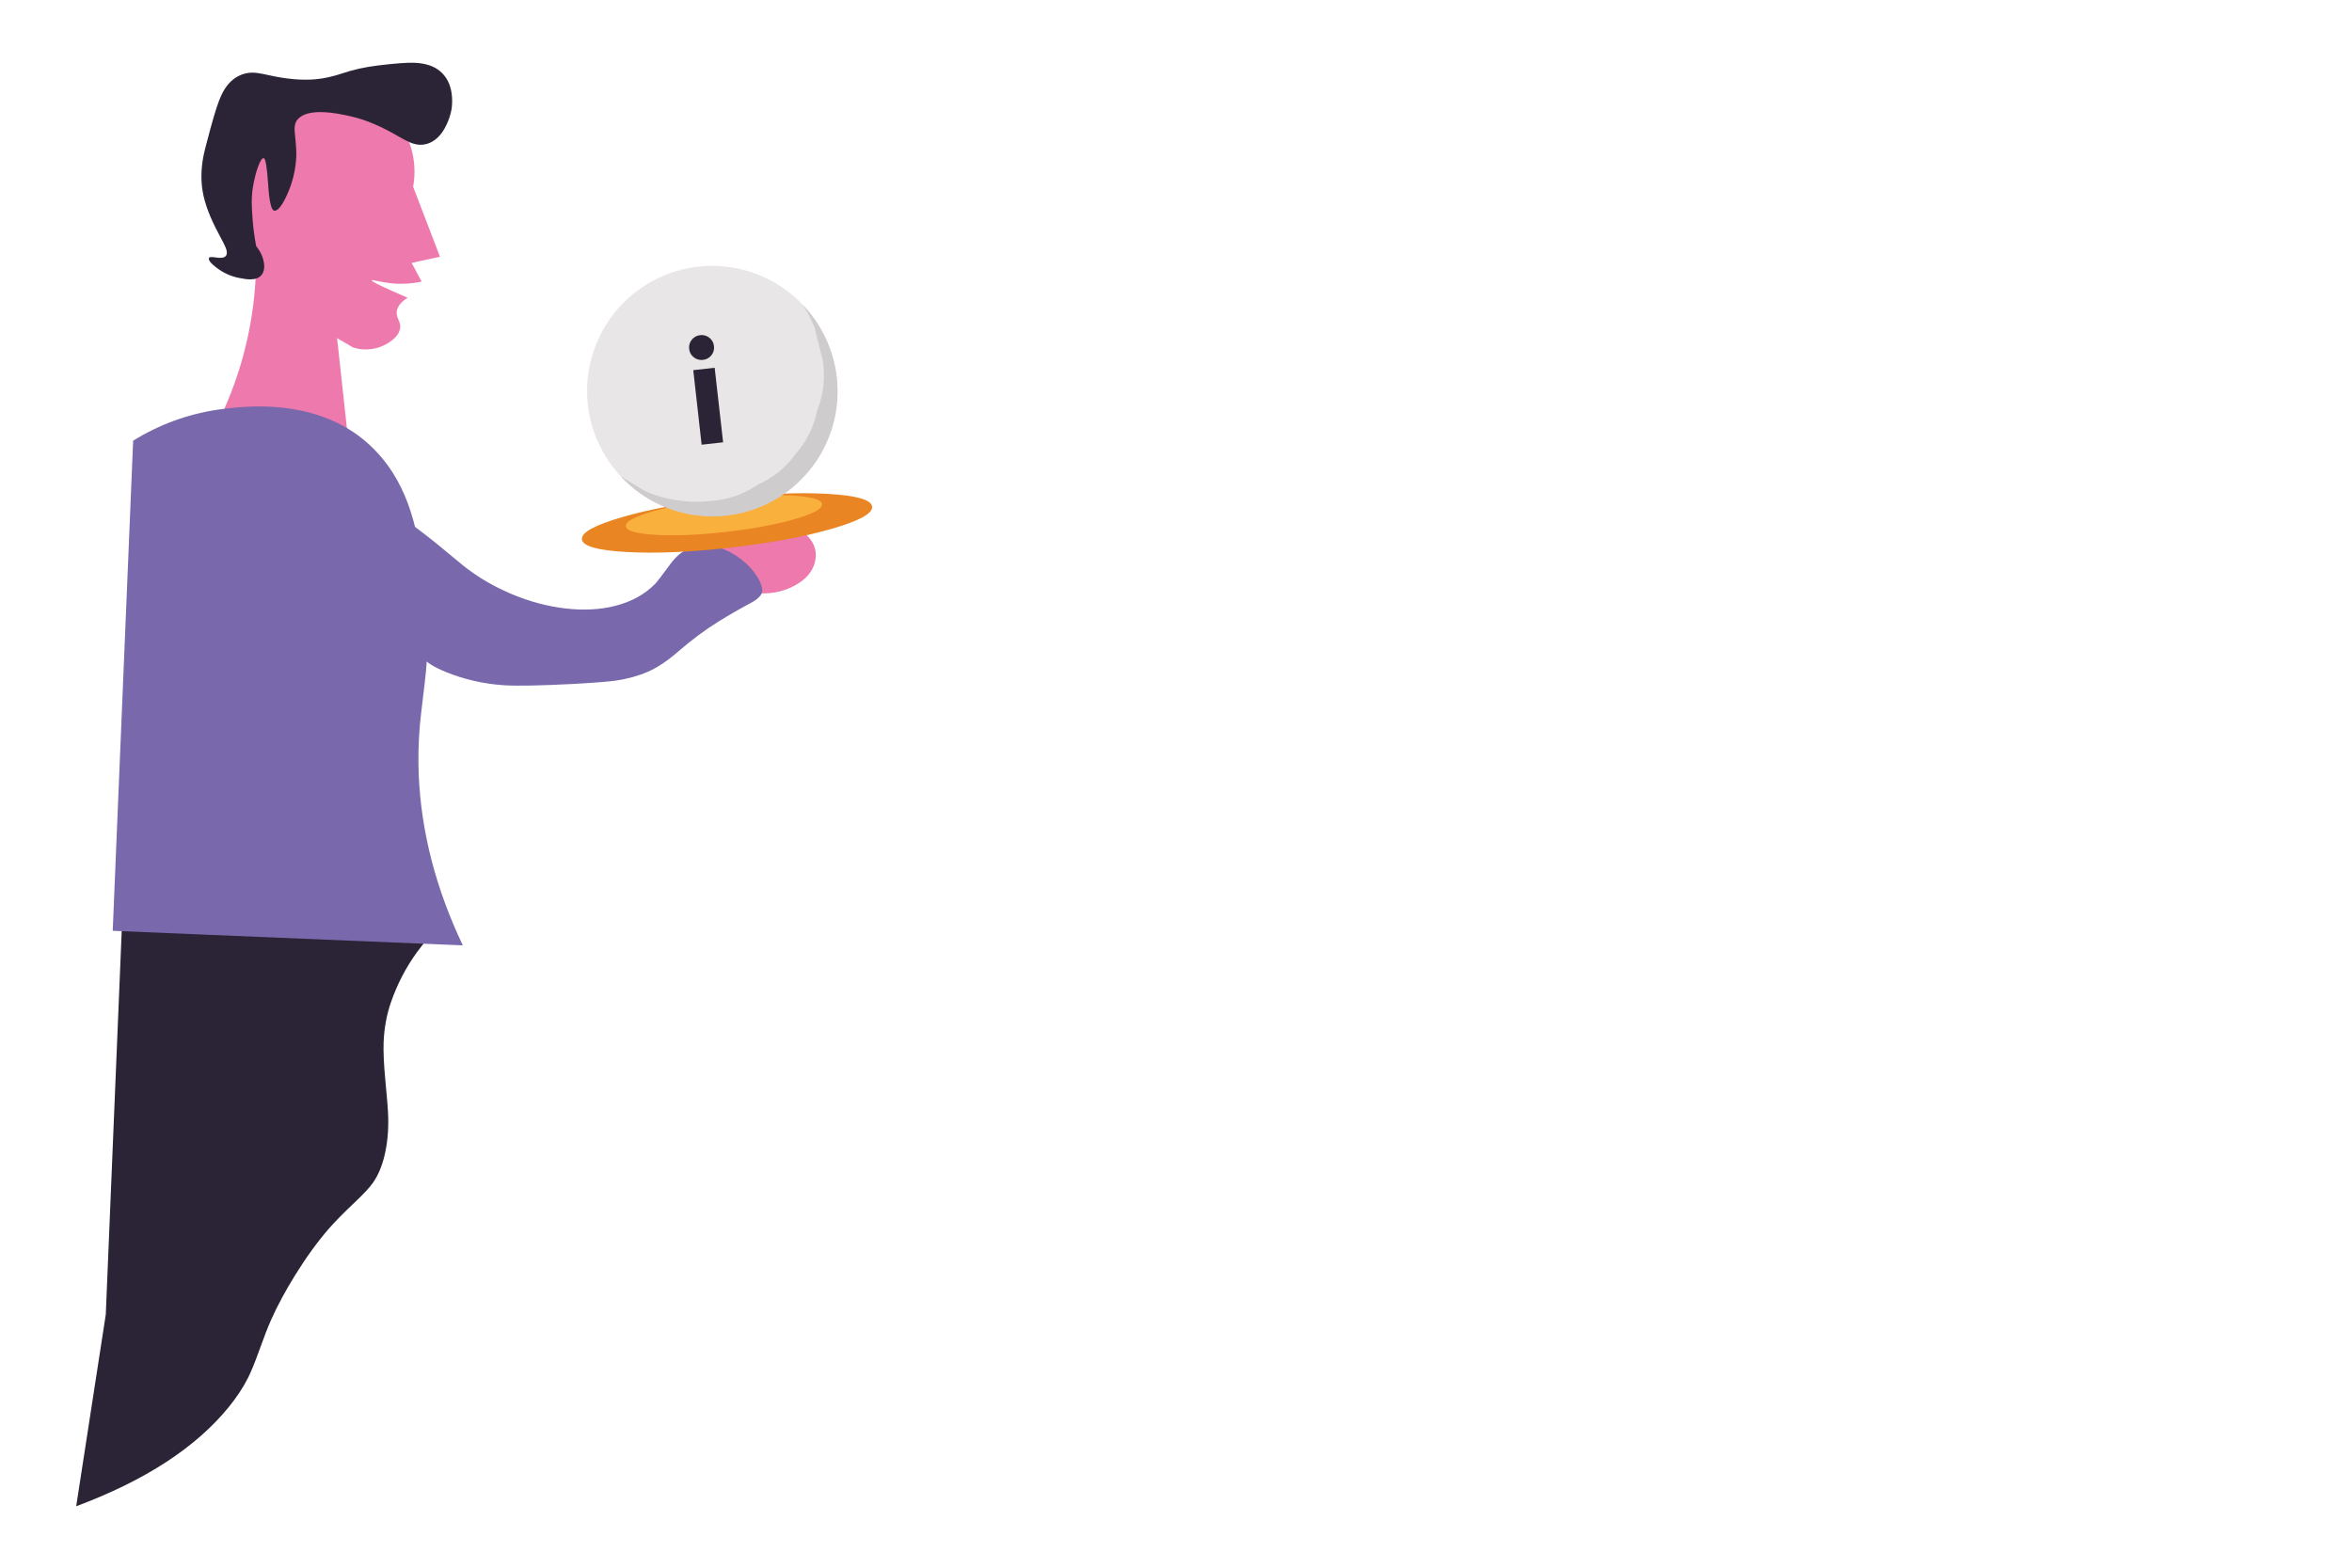
<svg xmlns="http://www.w3.org/2000/svg" version="1.1" xmlns:xlink="http://www.w3.org/1999/xlink" preserveAspectRatio="none" x="0px" y="0px" width="960px" height="640px" viewBox="0 0 960 640">
<defs>
<g id="Symbol_2_0_Layer0_0_MEMBER_0_FILL">
<path fill="#EE79AD" stroke="none" d="
M 271.7 169.2
Q 261.75 174.35 259.35 182.8 256.95 191.25 263.25 198.9 269.6 206.6 281.5 209.3 294.95 212.25 306.95 207.4 319.1 202.45 321.95 192.55 324.75 182.6 316.35 174.45 308.05 166.4 294.15 165.15 281.75 164.05 271.7 169.2 Z"/>
</g>

<g id="Symbol_2_0_Layer0_0_MEMBER_1_FILL">
<path fill="#7A68AC" stroke="none" d="
M 242.4 177.4
Q 236.05 179.4 230.4 185.65 221.35 195.7 219.5 197.25 208.75 206.25 193 208.65 178.25 210.9 161.05 207.1 144.4 203.4 128.35 194.7 112.1 185.9 99.5 173.6 92.05 166 86.75 160.7 76.8 150.7 69 143.9 45.2 123.15 32.9 124.25 31.9 124.35 30 124.75 15.65 128.4 6.5 142.3 -2.65 156.15 0.85 168.9 2.5 174.8 8.15 180.15 11.1 182.95 24.5 193.1 50.25 212.65 65 226.8 70.6 232.2 72.55 233.75 76.1 236.6 81.95 239.7 98.55 248.5 117.7 251.7 130.25 253.75 161.25 255.25 181.3 256.15 188.6 255.85 199.75 255.35 209.4 252.25 218.85 249.15 229.55 241.55 243.4 231.75 257.4 224.9 267.75 219.85 279.8 214.9 286.7 211.65 286.6 207.8 286.5 202.65 282.65 196.35 278.75 190 272.55 184.95 257.4 172.7 242.4 177.4 Z"/>
</g>

<g id="Symbol_2_0_Layer0_0_MEMBER_2_FILL">
<path fill="#E98523" stroke="none" d="
M 334.2 173.8
Q 361.25 168.85 361.15 162.35 361.05 155.8 333.95 151.5 306.8 147.2 268.45 147.7 230.15 148.15 203.05 153.1 176 158.05 176.05 164.6 176.15 171.15 203.3 175.4 230.45 179.7 268.8 179.25 307.2 178.75 334.2 173.8 Z"/>
</g>

<g id="Symbol_2_0_Layer0_0_MEMBER_3_FILL">
<path fill="#F9B03D" stroke="none" d="
M 222.8 151.4
Q 204.55 154.75 204.6 159.15 204.65 163.55 223 166.45 241.35 169.35 267.3 169.05 293.25 168.7 311.5 165.35 329.8 162 329.75 157.6 329.65 153.2 311.3 150.3 293 147.4 267.05 147.7 241.1 148.05 222.8 151.4 Z"/>
</g>

<g id="Symbol_2_0_Layer0_0_MEMBER_4_FILL">
<path fill="#E8E6E6" stroke="none" d="
M 346.85 79.25
Q 346.85 63.15 340.6 48.4 334.6 34.2 323.65 23.2 312.65 12.25 298.45 6.25 283.7 0 267.6 0 251.5 0 236.75 6.25 222.55 12.25 211.55 23.2 200.6 34.2 194.6 48.4 188.35 63.15 188.35 79.25 188.35 95.35 194.6 110.1 200.6 124.3 211.55 135.3 222.55 146.25 236.75 152.25 251.5 158.5 267.6 158.5 283.7 158.5 298.45 152.25 312.65 146.25 323.65 135.3 334.6 124.3 340.6 110.1 346.85 95.35 346.85 79.25 Z"/>
</g>

<g id="Symbol_2_0_Layer0_0_MEMBER_5_FILL">
<path fill="#CECCCC" stroke="none" d="
M 330.2 30.75
Q 333.875 37.734 336.15 45.5
L 339.3 66.9
Q 340.2 83.45 332.7 98.05 328.05 113.25 316.35 124.2 305.8 136.15 290.6 141.2 276.2 149.1 259.6 148.55 248.9 148.7 238.5 146 228.1 143.35 218.8 138.05
L 204.55 127.35
Q 214.3 140.2 228.1 148.2 241.5 155.9 256.85 158.05 272.25 160.2 287.2 156.45 302.7 152.55 315.55 142.8 328.45 133.1 336.4 119.25 344.15 105.9 346.3 90.55 348.45 75.15 344.65 60.2 340.75 44.7 331.05 31.8
L 330.2 30.75 Z"/>
</g>

<g id="Symbol_2_0_Layer0_0_MEMBER_6_FILL">
<path fill="#2B2436" stroke="none" d="
M 270.65 64.8
L 257 64.95 257.55 112.5 271.25 112.35 270.65 64.8 Z"/>
</g>

<g id="Symbol_2_0_Layer0_0_MEMBER_7_FILL">
<path fill="#2B2436" stroke="none" d="
M 263.65 43.3
Q 260.4 43.3 258.05 45.6 255.75 47.95 255.75 51.2 255.75 54.5 258.05 56.8 260.4 59.1 263.65 59.1 266.95 59.1 269.3 56.8 271.6 54.5 271.6 51.2 271.6 47.95 269.3 45.6 266.95 43.3 263.65 43.3 Z"/>
</g>

<g id="Symbol_1_0_Layer0_0_FILL">
<path fill="#EE79AD" stroke="none" d="
M 183.85 19.8
Q 175.75 15.75 166.15 14.05 148 10.8 133.3 18.15 117.65 26 109.7 42.35 106.35 49.2 105.7 55.25 105.1 61.35 107.5 64.45 108.05 65.15 109.9 67.5 111.35 69.75 110.7 71.05 110.2 72 107.9 72.5 105.25 73.1 104.2 74.05 102.85 75.3 102.7 77.75 102.6 79.65 103.25 84.25 104.9 95.05 106 99.35 107.55 105.6 110.55 111 112.05 113.7 113.85 116.25 114.55 134.8 112.3 152.9 107.45 191.8 90.3 227.15 99 233.35 108.95 237.2 126.3 243.95 144 242.4 158.85 241.05 171.85 234.25
L 165.35 174.6 175.55 180.55
Q 181.15 182.3 186.9 181.55 193.55 180.65 199 176.85 204.85 172.8 205.35 167.9 205.6 165.85 204.1 162.6 202.75 159.5 203.25 157.1 204.3 152.5 210.1 149 186.85 139.05 187.25 137.9 187.35 137.65 190.65 138.35 195.45 139.35 198.95 139.75 208.95 140.9 218.95 138.75
L 212.6 126.9 230.55 123 213.55 78.65
Q 215.85 65.9 212.1 53.5 209.75 45.75 205 38.65 196.85 26.4 183.85 19.8 Z"/>
</g>

<g id="Symbol_1_0_Layer0_1_FILL">
<path fill="#2B2436" stroke="none" d="
M 230.75 5.5
Q 224.95 0.5 214.5 0.05 207.6 -0.25 190.9 1.8 179.1 3.25 169 6.65 159.65 9.8 151.65 10.5 138.5 11.65 121.8 7.85 115.25 6.35 112 6.3 107.15 6.2 102.75 8.5 95.95 12.05 91.95 20.7 89.35 26.15 85.15 41.5 81.25 55.75 80.45 60.25 78.45 71.5 80.15 81.55 82.1 93.3 90.5 108.8 94.05 115.4 94.85 117.45 96.2 121.1 94.7 122.65 93.2 124.2 88.8 123.5 84.6 122.85 84.2 123.65 83.25 125.65 89 130 95.25 134.75 102.75 136.35 107.5 137.35 110.25 137.35 115.05 137.35 117.25 134.8 119.8 131.9 118.95 126.75 118.15 121.35 114.05 116.25 112.5 107.85 111.85 99.95 111.25 92.4 111.25 88.15 111.3 81.65 112.6 75.6 113.65 70.4 115.2 66.1 117.25 60.4 118.8 60.5 120.6 60.65 121.65 77 122.7 93.4 125.5 93.8 128.85 94.25 133.65 83.7 138.9 72.15 139.5 59.4 139.7 55.05 138.55 44.4 137.9 38.55 140.5 35.75 145.25 30.65 157.75 31.4 164.45 31.75 174.7 34.15 188 37.25 204.05 46.6 210.3 50.2 213.35 51.2 217.9 52.7 222.15 51.5 230 49.25 234.65 39.45 237 34.5 237.9 29.5 238.65 24.3 237.95 19.45 236.7 10.6 230.75 5.5 Z"/>
</g>

<g id="Symbol_1_0_Layer0_2_FILL">
<path fill="#2B2436" stroke="none" d="
M 216 563.85
Q 222.8 554.45 234.2 543.2
L 29.5 534.65 18.75 793.55 0 915.1
Q 65.4 890.7 96.7 852.2 104.3 842.85 108.9 833.7 111.85 827.85 115.85 816.7 120.4 803.95 123.7 796.55 129.65 783.3 138.7 768.7 149.35 751.5 160.25 739 166.25 732.15 176.55 722.45 184.85 714.6 188.1 710 193 703 195.45 692.6 198.1 681.55 197.75 668.2 197.6 662.1 195.9 644.65 194.5 629.95 194.85 620.85 195.4 607.45 199.5 595.6 205.5 578.3 216 563.85 Z"/>
</g>

<g id="Symbol_1_0_Layer0_3_FILL">
<path fill="#7A68AC" stroke="none" d="
M 135 219.2
Q 114.8 216.25 89.4 220 60.85 224.3 36.1 239.6
L 23.15 550.3 245.05 559.55
Q 219.45 505.8 217.1 451.65 216.45 436.1 217.8 420.1 218.2 415.45 220.85 393.5 224.8 360.9 221.1 332.35 217.5 304 213.7 290.25 207.45 267.4 194.75 251.7 172.95 224.7 135 219.2 Z"/>
</g>
</defs>

<g transform="matrix( 0.995, -0.1, 0.1, 0.995, 114.05,126.05) ">
<g transform="matrix( 0.644, 0, 0, 0.644, 0.05,0) ">
<use xlink:href="#Symbol_2_0_Layer0_0_MEMBER_0_FILL"/>
</g>

<g transform="matrix( 0.644, 0, 0, 0.644, 0.05,0) ">
<use xlink:href="#Symbol_2_0_Layer0_0_MEMBER_1_FILL"/>
</g>

<g transform="matrix( 0.644, 0, 0, 0.644, 0.05,0) ">
<use xlink:href="#Symbol_2_0_Layer0_0_MEMBER_2_FILL"/>
</g>

<g transform="matrix( 0.644, 0, 0, 0.644, 0.05,0) ">
<use xlink:href="#Symbol_2_0_Layer0_0_MEMBER_3_FILL"/>
</g>

<g transform="matrix( 0.644, 0, 0, 0.644, 0.05,0) ">
<use xlink:href="#Symbol_2_0_Layer0_0_MEMBER_4_FILL"/>
</g>

<g transform="matrix( 0.644, 0, 0, 0.644, 0.05,0) ">
<use xlink:href="#Symbol_2_0_Layer0_0_MEMBER_5_FILL"/>
</g>

<g transform="matrix( 0.644, 0, 0, 0.644, 0.05,0) ">
<use xlink:href="#Symbol_2_0_Layer0_0_MEMBER_6_FILL"/>
</g>

<g transform="matrix( 0.644, 0, 0, 0.644, 0.05,0) ">
<use xlink:href="#Symbol_2_0_Layer0_0_MEMBER_7_FILL"/>
</g>
</g>

<g transform="matrix( 1, 0, 0, 1, 31.1,25.6) ">
<g transform="matrix( 0.644, 0, 0, 0.644, 0,0) ">
<use xlink:href="#Symbol_1_0_Layer0_0_FILL"/>
</g>

<g transform="matrix( 0.644, 0, 0, 0.644, 0,0) ">
<use xlink:href="#Symbol_1_0_Layer0_1_FILL"/>
</g>

<g transform="matrix( 0.644, 0, 0, 0.644, 0,0) ">
<use xlink:href="#Symbol_1_0_Layer0_2_FILL"/>
</g>

<g transform="matrix( 0.644, 0, 0, 0.644, 0,0) ">
<use xlink:href="#Symbol_1_0_Layer0_3_FILL"/>
</g>
</g>
</svg>
